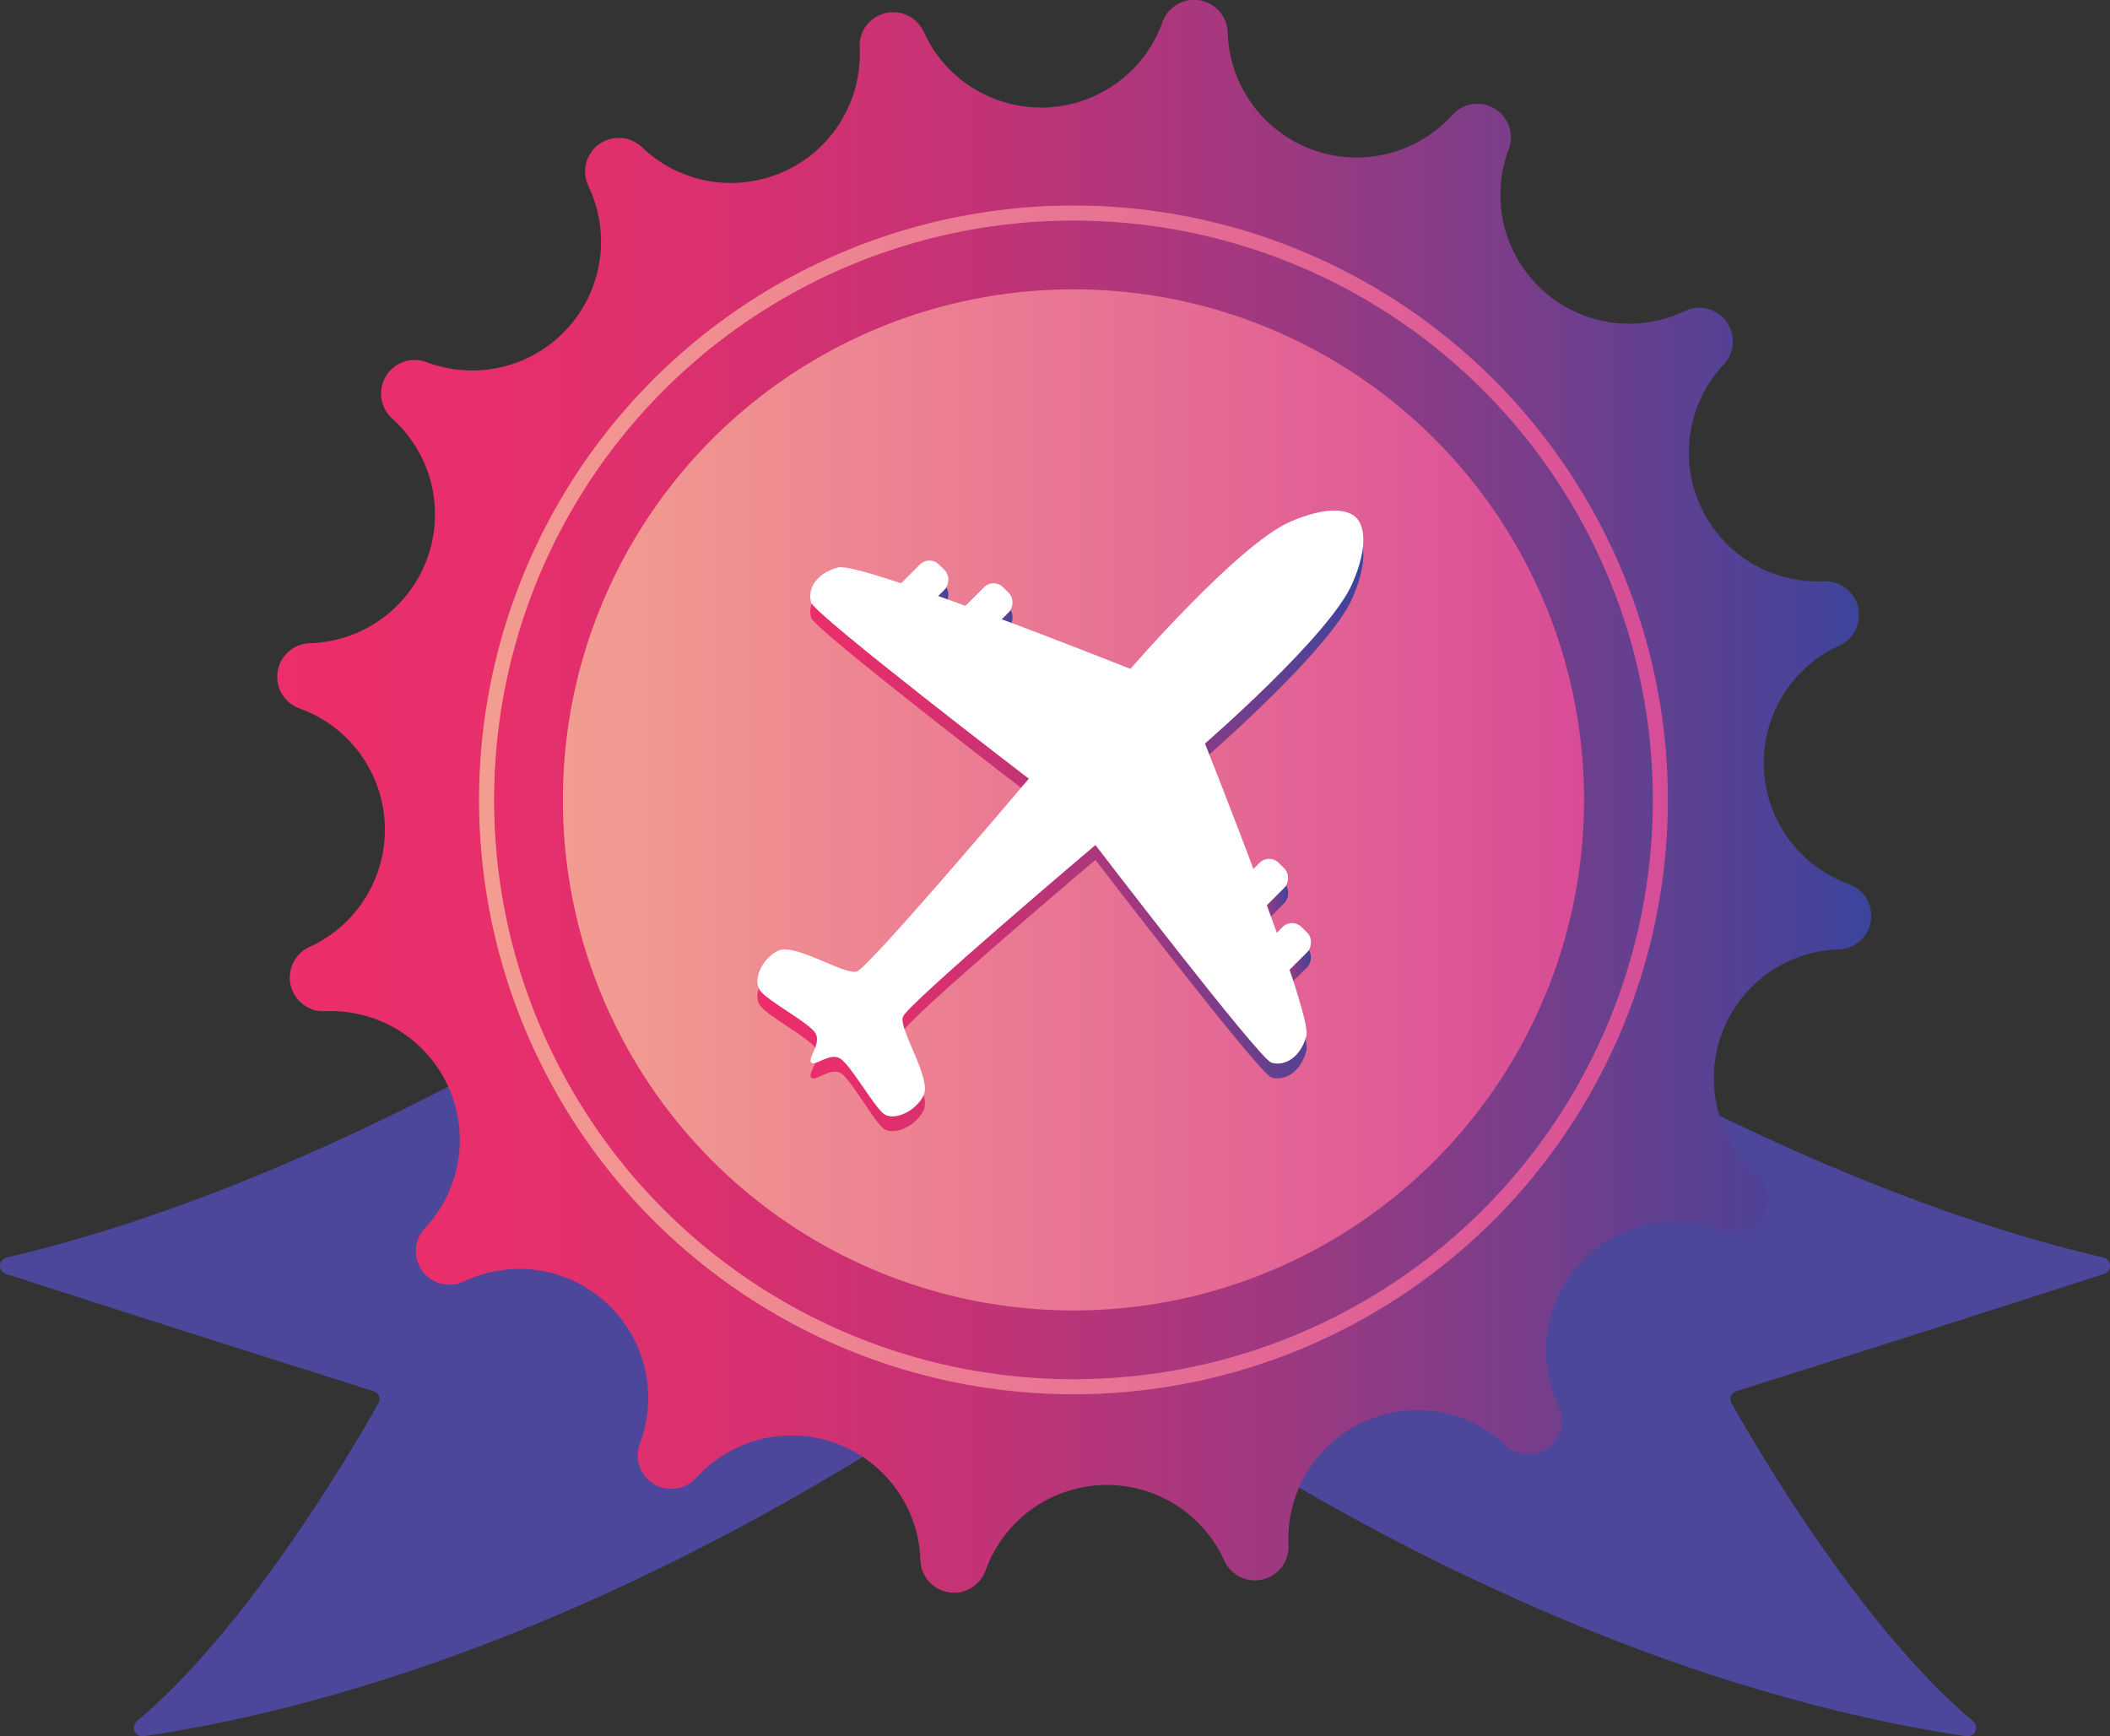 <svg id="Layer_1" data-name="Layer 1" xmlns="http://www.w3.org/2000/svg" xmlns:xlink="http://www.w3.org/1999/xlink" viewBox="0 0 216 177.75"><rect x="0" y="0" width="216" height="177.75" fill="#333333" stroke="none"/><defs><style>.cls-1{fill:#4c479a;}.cls-2{fill:url(#linear-gradient);}.cls-3{fill:none;stroke-miterlimit:10;stroke-width:1.54px;stroke:url(#linear-gradient-2);}.cls-3,.cls-4{opacity:0.8;}.cls-4{fill:url(#linear-gradient-3);}.cls-5{fill:url(#linear-gradient-4);}.cls-6{fill:url(#linear-gradient-5);}.cls-7{fill:url(#linear-gradient-6);}.cls-8{fill:url(#linear-gradient-7);}.cls-9{fill:url(#linear-gradient-8);}.cls-10{fill:#fff;}</style><linearGradient id="linear-gradient" x1="28.44" y1="81.5" x2="191.43" y2="81.5" gradientUnits="userSpaceOnUse"><stop offset="0" stop-color="#ec2e6a"/><stop offset="0.13" stop-color="#e72f6b"/><stop offset="0.28" stop-color="#d9306f"/><stop offset="0.44" stop-color="#c23376"/><stop offset="0.61" stop-color="#a2387f"/><stop offset="0.78" stop-color="#793d8a"/><stop offset="0.96" stop-color="#474398"/><stop offset="1" stop-color="#39459c"/></linearGradient><linearGradient id="linear-gradient-2" x1="49.04" y1="81.89" x2="170.74" y2="81.89" gradientUnits="userSpaceOnUse"><stop offset="0" stop-color="#f6b99a"/><stop offset="1" stop-color="#f35099"/></linearGradient><linearGradient id="linear-gradient-3" x1="57.62" y1="81.89" x2="162.16" y2="81.89" xlink:href="#linear-gradient-2"/><linearGradient id="linear-gradient-4" x1="77.54" y1="84.83" x2="139.57" y2="84.83" xlink:href="#linear-gradient"/><linearGradient id="linear-gradient-5" x1="125.41" y1="92.72" x2="131.9" y2="92.72" gradientTransform="translate(-27.88 118.13) rotate(-45)" xlink:href="#linear-gradient"/><linearGradient id="linear-gradient-6" x1="127.74" y1="99.3" x2="134.23" y2="99.3" gradientTransform="translate(-31.85 121.7) rotate(-45)" xlink:href="#linear-gradient"/><linearGradient id="linear-gradient-7" x1="97.2" y1="64.51" x2="103.69" y2="64.51" gradientTransform="translate(217.09 39.11) rotate(135)" xlink:href="#linear-gradient"/><linearGradient id="linear-gradient-8" x1="90.63" y1="62.18" x2="97.12" y2="62.18" gradientTransform="translate(204.22 39.77) rotate(135)" xlink:href="#linear-gradient"/></defs><title>test</title><path class="cls-1" d="M74.08,94.47C68.85,98.09,35.18,120.7.67,128.74a.87.87,0,0,0-.06,1.68c19.6,6.32,33.81,10.79,37.62,12a.86.86,0,0,1,.5,1.25c-2.46,4.38-13.3,23-24.72,32.54a.88.88,0,0,0,.7,1.54C60,171,99.45,142.13,105,137.92a.86.86,0,0,0,.18-1.2l-29.9-42A.88.88,0,0,0,74.08,94.47Z"/><path class="cls-1" d="M141.92,94.47c5.24,3.62,38.91,26.23,73.41,34.27a.87.87,0,0,1,.06,1.68c-19.59,6.32-33.8,10.79-37.62,12a.86.86,0,0,0-.5,1.25c2.46,4.38,13.3,23,24.72,32.54a.88.88,0,0,1-.69,1.54C156.05,171,116.55,142.13,111,137.92a.86.86,0,0,1-.18-1.2l29.91-42A.87.87,0,0,1,141.92,94.47Z"/><path class="cls-2" d="M176.14,125.92h0a13.19,13.19,0,0,0-16.58,18h0a3.44,3.44,0,0,1-5.46,4h0a13.2,13.2,0,0,0-22.2,10.27h0a3.44,3.44,0,0,1-6.57,1.58h0a13.19,13.19,0,0,0-24.43,1h0a3.44,3.44,0,0,1-6.68-1.05h0a13.18,13.18,0,0,0-22.94-8.43h0a3.44,3.44,0,0,1-5.77-3.53h0a13.2,13.2,0,0,0-18-16.58h0a3.44,3.44,0,0,1-4-5.46h0a13.19,13.19,0,0,0-10.26-22.19h0a3.45,3.45,0,0,1-1.58-6.58h0a13.19,13.19,0,0,0-1-24.42h0a3.44,3.44,0,0,1,1.05-6.68h0a13.19,13.19,0,0,0,8.43-23h0a3.44,3.44,0,0,1,3.53-5.77h0a13.19,13.19,0,0,0,16.57-18h0a3.44,3.44,0,0,1,5.47-4h0A13.19,13.19,0,0,0,88,4.85h0a3.44,3.44,0,0,1,6.57-1.58h0a13.19,13.19,0,0,0,24.43-1h0a3.44,3.44,0,0,1,6.68,1.05h0a13.2,13.2,0,0,0,23,8.44h0a3.44,3.44,0,0,1,5.77,3.52h0a13.19,13.19,0,0,0,18,16.58h0a3.44,3.44,0,0,1,4,5.46h0a13.19,13.19,0,0,0,10.26,22.19h0a3.45,3.45,0,0,1,1.59,6.58h0a13.19,13.19,0,0,0,1,24.43h0a3.44,3.44,0,0,1-1.05,6.67h0a13.2,13.2,0,0,0-8.44,23h0A3.44,3.44,0,0,1,176.14,125.92Z"/><circle class="cls-3" cx="109.89" cy="81.89" r="60.08"/><circle class="cls-4" cx="109.89" cy="81.89" r="52.27"/><path class="cls-5" d="M83.05,110.33c-.42-.43,1.06-1.91.43-3s-5.09-3.4-5.73-4.46.21-3.18,1.91-4,6.79,2.55,8.06,2.12,17.6-19.72,17.6-19.72-21.84-16.76-22.27-18,.43-3,2.76-3.6S115.72,70,115.72,70s11-12.73,16.33-15.06,6.78-.42,6.78-.42,1.91,1.48-.42,6.78-15.06,16.33-15.06,16.33,11,27.58,10.39,29.91-2.33,3.18-3.6,2.76-18-22.27-18-22.27-19.3,16.33-19.72,17.6,3,6.36,2.12,8.06-3,2.54-4,1.91-3.4-5.09-4.46-5.73S83.48,110.75,83.05,110.33Z"/><rect class="cls-6" x="126.85" y="89.12" width="3.6" height="7.2" rx="1.38" transform="translate(103.25 -63.81) rotate(45)"/><rect class="cls-7" x="129.19" y="95.7" width="3.6" height="7.2" rx="1.38" transform="translate(108.58 -63.54) rotate(45)"/><rect class="cls-8" x="98.65" y="60.92" width="3.6" height="7.2" rx="1.38" transform="translate(125.85 181.16) rotate(-135)"/><rect class="cls-9" x="92.07" y="58.58" width="3.6" height="7.2" rx="1.38" transform="translate(116.28 172.53) rotate(-135)"/><path class="cls-10" d="M83.05,108.78c-.42-.42,1.06-1.91.43-3s-5.09-3.39-5.73-4.45.21-3.18,1.91-4,6.79,2.54,8.06,2.12,17.6-19.73,17.6-19.73S83.48,63,83.05,61.7s.43-3,2.76-3.61,29.91,10.39,29.91,10.39,11-12.72,16.33-15.05,6.78-.43,6.78-.43,1.91,1.49-.42,6.79-15.06,16.33-15.06,16.33,11,27.57,10.39,29.9-2.33,3.18-3.6,2.76-18-22.27-18-22.27-19.3,16.33-19.72,17.6,3,6.37,2.12,8.06-3,2.55-4,1.91S87.08,109,86,108.36,83.48,109.2,83.05,108.78Z"/><rect class="cls-10" x="126.85" y="87.58" width="3.6" height="7.2" rx="1.38" transform="translate(102.15 -64.27) rotate(45)"/><rect class="cls-10" x="129.19" y="94.15" width="3.6" height="7.2" rx="1.38" transform="translate(107.49 -63.99) rotate(45)"/><rect class="cls-10" x="98.65" y="59.37" width="3.6" height="7.2" rx="1.38" transform="translate(126.94 178.52) rotate(-135)"/><rect class="cls-10" x="92.07" y="57.04" width="3.6" height="7.2" rx="1.38" transform="translate(117.37 169.89) rotate(-135)"/></svg>
